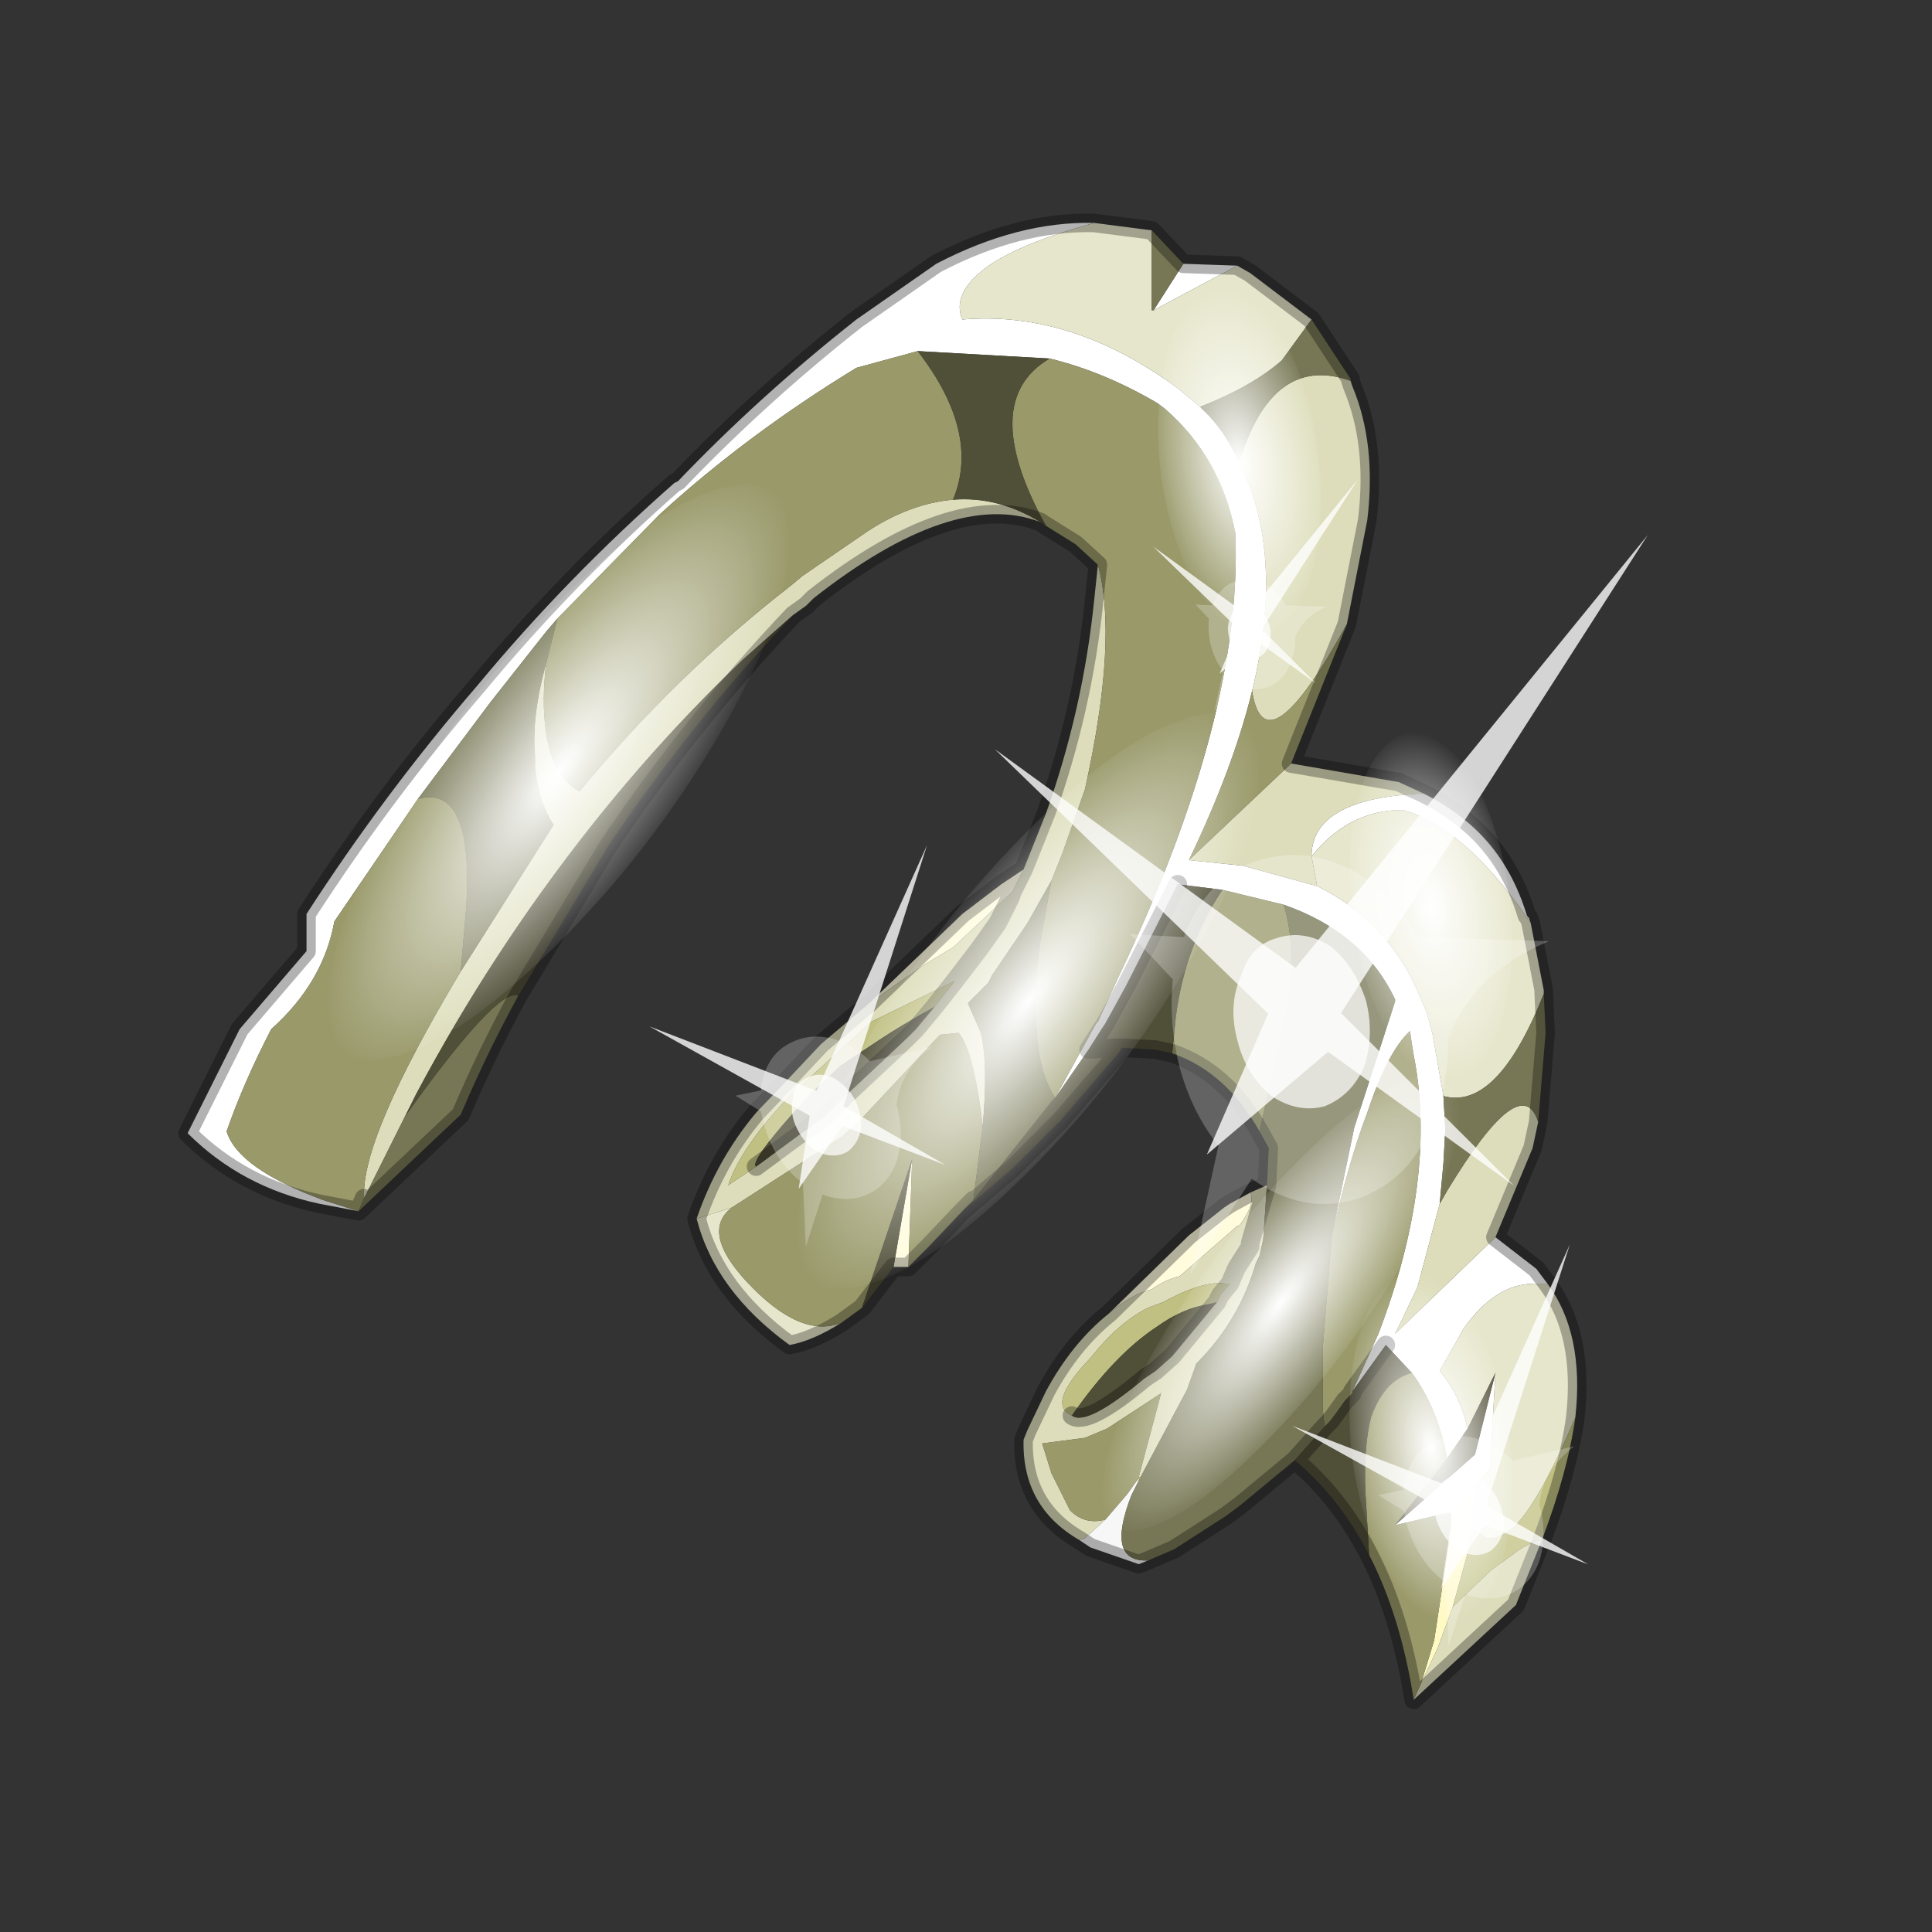 <?xml version="1.0" encoding="UTF-8" standalone="no"?>
<svg xmlns:xlink="http://www.w3.org/1999/xlink" height="520.0px" width="520.0px" xmlns="http://www.w3.org/2000/svg">
  <rect width="100%" height="100%" fill="#333333" stroke="none"/>
  <g transform="matrix(10.0, 0.0, 0.0, 10.0, 0.0, 0.0)">
    <use height="52.0" transform="matrix(1.0, 0.0, 0.0, 1.0, 0.0, 0.0)" width="52.0" xlink:href="#shape0"/>
    <use height="136.85" transform="matrix(-0.076, 0.103, -0.036, -0.026, 35.782, 21.076)" width="148.25" xlink:href="#sprite0"/>
    <use height="136.85" transform="matrix(-0.076, 0.103, -0.036, -0.026, 23.132, 14.926)" width="148.25" xlink:href="#sprite0"/>
    <use height="136.85" transform="matrix(-0.06, 0.082, -0.025, -0.019, 40.625, 30.284)" width="148.25" xlink:href="#sprite0"/>
    <use height="136.85" transform="matrix(0.009, 0.063, -0.031, 0.004, 39.965, 34.002)" width="148.25" xlink:href="#sprite0"/>
    <use height="136.85" transform="matrix(0.009, 0.063, -0.031, 0.004, 39.965, 19.451)" width="148.25" xlink:href="#sprite0"/>
    <use height="136.85" transform="matrix(0.009, 0.063, -0.031, 0.004, 34.815, 7.502)" width="148.25" xlink:href="#sprite0"/>
    <use height="20.95" transform="matrix(-0.74, 0.006, 0.087, 0.944, 44.35, 14.4)" width="24.45" xlink:href="#sprite1"/>
    <use height="20.95" transform="matrix(-0.344, 0.095, 0.158, 0.429, 24.95, 22.75)" width="24.45" xlink:href="#sprite1"/>
    <use height="20.95" transform="matrix(-0.344, 0.095, 0.158, 0.429, 42.25, 33.5)" width="24.45" xlink:href="#sprite1"/>
    <use height="20.95" transform="matrix(-0.232, 0.002, 0.027, 0.296, 36.55, 12.9)" width="24.45" xlink:href="#sprite1"/>
  </g>
  <defs>
    <g id="shape0" transform="matrix(1.0, 0.0, 0.0, 1.0, 0.0, 0.0)">
      <path d="M52.0 0.0 L52.0 52.0 0.0 52.0 0.0 0.0 52.0 0.0" fill="#795fa9" fill-opacity="0.0" fill-rule="evenodd" stroke="none"/>
      <path d="M39.05 40.7 L39.7 40.0 39.6 41.1 39.5 41.8 39.1 43.25 38.7 44.35 38.25 45.3 38.6 44.15 39.05 41.2 39.05 40.7" fill="#fff9c4" fill-rule="evenodd" stroke="none"/>
      <path d="M30.65 39.75 L30.7 39.75 30.65 39.75" fill="#ffe317" fill-rule="evenodd" stroke="none"/>
      <path d="M30.6 39.85 L30.7 39.75 30.65 39.85 30.6 39.85" fill="#fef081" fill-rule="evenodd" stroke="none"/>
      <path d="M36.35 10.2 L36.35 10.25 36.35 10.2" fill="#c18702" fill-rule="evenodd" stroke="none"/>
      <path d="M41.15 24.7 L41.2 24.85 41.1 24.7 41.15 24.7 M27.55 23.4 L27.25 24.0 25.65 25.5 24.9 25.95 23.4 27.0 25.9 24.6 26.95 23.8 27.55 23.4 M24.55 31.2 L24.45 34.1 24.05 34.1 24.55 31.2 M33.65 32.1 Q33.8 32.4 33.35 33.0 L33.3 33.0 31.75 34.35 Q31.35 34.45 31.0 34.7 L30.7 34.8 Q30.25 35.0 29.85 35.35 L32.0 33.25 32.95 32.5 33.1 32.4 33.65 32.1" fill="#fffbdd" fill-rule="evenodd" stroke="none"/>
      <path d="M9.65 32.6 L8.6 32.4 Q6.5 31.95 5.05 30.5 L6.45 27.7 8.25 25.6 8.25 24.6 Q10.35 21.35 12.85 18.45 15.25 15.55 18.15 13.0 L18.25 12.95 Q20.45 10.65 23.05 8.6 L25.2 7.1 Q27.4 5.95 29.45 6.0 27.1 6.65 26.3 7.4 25.65 8.0 25.9 8.6 28.85 8.35 31.7 10.45 L32.3 10.95 32.55 11.2 Q33.05 11.75 33.35 12.45 34.6 14.9 33.7 18.6 33.2 20.65 32.0 23.15 L33.45 23.3 35.45 23.85 Q37.4 24.8 38.25 26.9 L38.4 27.25 38.55 27.8 38.85 29.5 38.9 30.4 38.85 31.3 38.75 32.4 38.15 34.65 37.55 35.9 40.25 33.3 41.35 34.15 41.65 34.55 41.3 34.55 Q40.25 34.55 39.4 35.75 L38.75 36.9 Q39.3 37.55 39.5 38.45 L38.95 39.25 Q38.7 37.9 38.0 36.95 L37.3 36.2 36.4 37.45 37.1 35.9 Q38.7 31.7 38.05 28.4 L38.0 28.1 37.95 27.75 Q37.35 28.3 36.8 29.95 36.3 31.25 35.85 33.25 L36.45 30.35 37.55 26.95 37.55 26.9 Q36.7 25.1 34.55 24.35 L32.9 23.95 31.7 23.8 30.3 26.55 29.75 27.55 29.65 27.7 29.3 28.25 28.4 29.55 29.5 27.55 29.55 27.5 30.15 26.2 Q33.45 19.25 33.25 14.35 32.85 12.3 31.35 11.0 L31.15 10.85 Q29.7 10.0 28.25 9.65 L24.7 9.45 23.05 9.9 Q20.1 11.7 17.75 13.85 L15.0 16.65 14.7 17.0 13.2 18.9 11.25 21.5 9.0 24.8 Q8.7 26.45 7.3 27.7 6.55 29.15 6.1 30.45 6.4 31.45 8.7 32.3 L9.65 32.6 M31.85 7.1 L33.3 7.15 31.05 8.35 31.85 7.1 M38.3 21.35 Q38.9 21.65 39.4 22.05 40.6 23.0 41.1 24.65 L41.15 24.7 41.1 24.7 Q39.4 22.25 37.75 21.8 36.3 21.8 35.3 23.05 35.3 21.65 37.7 21.4 L38.3 21.35 M40.25 36.95 L40.1 39.55 39.7 40.0 39.05 40.7 37.55 41.05 39.7 39.15 40.25 36.95" fill="#ffffff" fill-rule="evenodd" stroke="none"/>
      <path d="M29.05 41.45 L29.2 41.4 29.75 40.9 30.35 40.2 30.6 39.85 30.65 39.85 30.6 39.95 30.45 40.25 Q29.75 42.05 30.9 42.0 L30.65 42.1 29.35 41.65 29.05 41.45" fill="#f7f7f7" fill-rule="evenodd" stroke="none"/>
      <path d="M39.5 38.45 Q39.3 37.55 38.75 36.9 L39.4 35.75 Q40.25 34.55 41.3 34.55 L41.65 34.55 Q42.65 35.9 42.4 38.15 41.45 40.4 40.75 41.1 40.35 41.45 40.0 41.4 L39.6 41.1 39.7 40.0 40.1 39.55 40.25 36.95 39.5 38.45 M38.85 29.5 L38.55 27.8 38.4 27.25 38.25 26.9 Q37.4 24.8 35.45 23.85 L35.3 23.05 Q36.3 21.8 37.75 21.8 39.4 22.25 41.1 24.7 L41.2 24.85 41.55 26.65 41.55 26.75 Q40.3 29.9 38.85 29.5 M32.3 10.95 L31.7 10.45 Q28.85 8.35 25.9 8.6 25.65 8.0 26.3 7.4 27.1 6.65 29.45 6.0 L31.0 6.2 31.0 8.35 31.05 8.35 33.3 7.15 33.65 7.35 35.3 8.6 34.5 9.7 Q33.7 10.4 32.3 10.95 M18.75 32.8 L19.7 32.5 Q18.85 33.15 20.1 34.5 21.55 36.05 22.65 35.6 21.85 36.1 21.25 36.2 19.25 34.75 18.75 32.8" fill="#e6e6cc" fill-rule="evenodd" stroke="none"/>
      <path d="M40.25 33.3 L37.55 35.9 38.15 34.65 38.75 32.4 38.95 32.05 Q40.95 28.75 41.4 30.2 L41.25 30.9 40.25 33.3 M35.45 23.85 L33.45 23.3 32.0 23.15 34.75 20.55 37.65 21.05 38.3 21.35 37.7 21.4 Q35.3 21.65 35.3 23.05 L35.45 23.85 M33.7 18.6 Q34.6 14.9 33.35 12.45 34.25 9.5 36.35 10.25 L36.4 10.4 Q37.05 11.95 36.8 14.0 L36.25 16.8 Q34.05 20.8 33.7 18.6 M14.7 17.85 Q14.55 19.1 14.75 20.0 14.95 20.95 15.6 21.3 18.15 18.2 21.3 15.75 L21.6 15.5 23.35 14.3 Q24.5 13.55 25.65 13.45 26.85 13.35 28.0 14.05 25.65 13.15 21.9 16.1 L21.7 16.3 21.35 16.55 20.0 17.75 Q17.8 19.85 15.9 22.25 13.25 25.6 11.2 29.45 L10.9 30.05 9.8 32.25 Q9.7 30.65 12.4 26.15 L14.9 22.2 Q14.5 21.6 14.4 20.65 L14.4 20.35 Q14.3 19.3 14.7 17.85 M25.15 27.1 L25.7 26.4 23.45 27.5 21.3 29.45 Q19.95 30.85 19.6 31.9 L20.35 31.4 21.5 30.55 22.2 30.05 22.8 29.45 24.4 27.95 24.65 27.7 25.15 27.1 M18.75 32.8 Q19.3 31.2 20.35 29.95 L21.3 28.95 22.1 28.1 23.4 27.0 24.9 25.95 25.65 25.5 27.25 24.0 27.55 23.4 28.15 21.9 Q29.15 19.1 29.45 16.15 L29.55 15.2 Q30.1 17.2 29.2 21.25 L28.6 22.95 28.3 23.7 27.65 24.85 26.7 26.25 26.6 26.45 26.05 27.0 26.4 27.8 Q26.6 28.65 26.45 30.3 26.2 28.25 25.8 27.8 L25.3 27.85 23.15 30.15 22.65 30.6 19.7 32.5 18.75 32.8 M25.7 26.4 L26.35 25.55 26.85 24.85 27.2 24.15 27.25 24.0 27.2 24.15 26.85 24.85 26.35 25.55 25.7 26.4 M29.85 35.35 Q30.25 35.0 30.7 34.8 L31.0 34.7 Q31.35 34.45 31.75 34.35 L33.3 33.0 33.35 33.0 Q33.8 32.4 33.65 32.1 L34.1 31.9 34.0 33.35 33.9 33.8 33.8 34.0 Q33.35 35.55 32.2 36.7 L31.95 37.4 30.7 39.75 30.65 39.75 31.25 37.5 29.8 38.45 29.2 38.7 28.05 38.85 28.3 39.65 28.8 40.65 Q29.2 41.05 29.75 40.9 L29.2 41.4 29.05 41.45 Q27.5 40.55 27.55 38.75 L27.65 38.5 28.15 37.45 Q28.85 36.15 29.85 35.35 M33.1 34.55 L33.25 34.2 33.3 34.1 33.65 33.55 33.65 33.45 34.1 31.9 33.65 33.45 33.65 33.55 33.3 34.1 33.25 34.2 33.1 34.55 33.0 34.55 Q32.4 34.45 31.3 35.05 L30.9 35.2 Q30.1 35.6 29.35 36.55 28.15 37.8 28.85 38.1 29.25 38.4 30.8 37.1 L31.1 36.9 31.55 36.5 32.75 35.05 32.85 34.85 33.1 34.55 M39.1 43.25 L40.15 42.25 40.7 41.85 Q41.15 41.5 41.5 41.45 L40.8 43.2 38.05 45.75 38.25 45.3 38.7 44.35 39.1 43.25" fill="#ddddbb" fill-rule="evenodd" stroke="none"/>
      <path d="M25.15 27.1 Q24.25 27.6 23.65 28.0 L22.6 28.7 22.5 28.8 21.75 29.5 21.05 30.3 Q20.2 31.3 20.35 31.4 L19.6 31.9 Q19.95 30.85 21.3 29.45 L23.45 27.5 25.7 26.4 25.15 27.1 M33.1 34.55 L32.85 34.85 32.75 35.05 32.55 35.1 Q31.85 35.2 31.15 35.7 30.0 36.45 28.85 38.1 28.15 37.8 29.35 36.55 30.1 35.6 30.9 35.2 L31.3 35.05 Q32.4 34.45 33.0 34.55 L33.1 34.55 M39.6 41.1 L40.0 41.4 Q40.35 41.45 40.75 41.1 41.45 40.4 42.4 38.15 42.2 39.6 41.5 41.45 41.15 41.5 40.7 41.85 L40.15 42.25 39.1 43.25 39.5 41.8 39.6 41.1" fill="#c0c083" fill-rule="evenodd" stroke="none"/>
      <path d="M9.65 32.6 L8.7 32.3 Q6.4 31.45 6.1 30.45 6.55 29.15 7.3 27.7 8.7 26.45 9.0 24.8 L11.25 21.5 Q12.75 21.1 12.55 24.4 L12.4 26.15 Q9.7 30.65 9.8 32.25 L9.65 32.6 M15.0 16.65 L17.75 13.85 Q20.1 11.7 23.05 9.9 L24.7 9.45 Q26.4 11.65 25.65 13.45 24.5 13.55 23.35 14.3 L21.6 15.5 21.3 15.75 Q18.15 18.2 15.6 21.3 14.95 20.95 14.75 20.0 14.55 19.1 14.7 17.85 L15.0 16.65 M28.25 9.65 Q29.7 10.0 31.15 10.85 L31.35 11.0 Q32.85 12.3 33.25 14.35 33.45 19.25 30.15 26.2 L29.55 27.5 29.5 27.55 28.4 29.55 Q27.95 28.85 27.9 27.7 27.8 26.65 28.0 25.35 L28.3 23.7 28.6 22.95 29.2 21.25 Q30.1 17.2 29.55 15.2 L28.95 14.65 28.15 14.15 Q26.3 10.8 28.25 9.65 M32.9 23.95 L34.55 24.35 Q34.9 25.45 34.65 27.15 L33.9 30.45 Q33.0 28.85 31.55 28.35 L31.65 27.35 Q31.9 25.45 32.9 23.95 M35.85 33.25 Q36.3 31.25 36.8 29.95 37.35 28.3 37.95 27.75 L38.0 28.1 38.05 28.4 Q38.7 31.7 37.1 35.9 L36.4 37.45 36.4 37.5 36.2 37.7 35.95 38.05 35.8 38.25 35.65 38.4 35.6 37.9 35.6 37.65 35.6 36.3 35.85 33.25 M38.0 36.95 Q38.7 37.9 38.95 39.25 L37.55 41.05 39.05 40.7 39.05 41.2 38.6 44.15 38.25 45.3 38.05 45.75 Q37.7 43.5 36.85 41.85 L36.75 40.15 Q36.7 38.95 36.9 38.15 37.25 37.15 38.0 36.95 M32.0 23.15 Q33.2 20.65 33.7 18.6 34.05 20.8 36.25 16.8 L34.75 20.55 32.0 23.15 M19.7 32.5 L22.65 30.6 23.15 30.15 25.3 27.85 25.8 27.8 Q26.2 28.25 26.45 30.3 L26.2 32.3 25.9 32.6 25.0 33.55 24.55 34.0 24.45 34.1 24.55 31.2 23.2 35.2 22.65 35.6 Q21.55 36.05 20.1 34.5 18.85 33.15 19.7 32.5 M29.75 40.9 Q29.2 41.05 28.8 40.65 L28.3 39.65 28.05 38.85 29.2 38.7 29.8 38.45 31.25 37.5 30.65 39.75 30.7 39.75 30.6 39.85 30.35 40.2 29.75 40.9" fill="#99996a" fill-rule="evenodd" stroke="none"/>
      <path d="M11.25 21.5 L13.2 18.9 14.7 17.0 15.0 16.65 14.7 17.85 Q14.3 19.3 14.4 20.35 L14.4 20.65 Q14.5 21.6 14.9 22.2 L12.4 26.15 12.55 24.4 Q12.75 21.1 11.25 21.5 M34.55 24.35 Q36.7 25.1 37.55 26.9 L37.55 26.95 36.45 30.35 35.85 33.25 35.6 36.3 35.6 37.65 35.6 37.9 35.65 38.4 34.85 39.3 33.4 40.5 33.0 40.8 31.6 41.7 30.9 42.0 Q29.75 42.05 30.45 40.25 L30.6 39.95 30.65 39.85 30.7 39.75 31.95 37.4 32.2 36.7 Q33.35 35.55 33.8 34.0 L33.9 33.8 34.0 33.35 34.1 31.9 34.15 30.9 33.9 30.45 34.65 27.15 Q34.9 25.45 34.55 24.35 M38.75 32.4 L38.85 31.3 38.9 30.4 38.85 29.5 Q40.3 29.9 41.55 26.75 L41.6 27.8 41.4 30.2 Q40.95 28.75 38.95 32.05 L38.75 32.4 M33.35 12.45 Q33.05 11.75 32.55 11.2 L32.3 10.95 Q33.7 10.4 34.5 9.7 L35.3 8.6 36.35 10.2 36.35 10.25 Q34.25 9.5 33.35 12.45 M31.0 6.2 L31.85 7.1 31.05 8.35 31.0 8.35 31.0 6.2 M9.8 32.25 L10.9 30.05 Q13.4 26.55 13.95 26.8 13.1 28.35 12.4 30.0 L9.65 32.6 9.8 32.25 M26.45 30.3 Q26.6 28.65 26.4 27.8 L26.05 27.0 26.6 26.45 26.7 26.25 27.65 24.85 28.3 23.7 28.0 25.35 Q27.8 26.65 27.9 27.7 27.95 28.85 28.4 29.55 L28.3 29.65 26.2 32.3 26.45 30.3" fill="#777755" fill-rule="evenodd" stroke="none"/>
      <path d="M24.7 9.45 L28.25 9.65 Q26.3 10.8 28.15 14.15 L28.0 14.05 Q26.85 13.35 25.65 13.45 26.4 11.65 24.7 9.45 M28.4 29.55 L29.3 28.25 29.65 27.7 29.75 27.55 30.3 26.55 31.7 23.8 32.9 23.95 Q31.9 25.45 31.65 27.35 L31.55 28.35 31.1 28.25 30.2 28.2 30.1 28.35 28.55 30.15 27.25 31.45 25.9 32.6 26.2 32.3 28.3 29.65 28.4 29.55 M36.4 37.45 L37.3 36.2 38.0 36.95 Q37.25 37.15 36.9 38.15 36.7 38.95 36.75 40.15 L36.85 41.85 Q36.05 40.3 34.85 39.3 L35.65 38.4 35.8 38.25 35.95 38.05 36.2 37.7 36.4 37.5 36.4 37.45 M38.95 39.25 L39.5 38.45 40.25 36.95 39.7 39.15 37.55 41.05 38.95 39.25 M10.9 30.05 L11.2 29.45 Q13.25 25.6 15.9 22.25 17.8 19.85 20.0 17.75 L21.35 16.55 Q18.6 19.45 16.35 22.8 L13.95 26.8 Q13.4 26.55 10.9 30.05 M20.35 31.4 Q20.2 31.3 21.05 30.3 L21.75 29.5 22.5 28.8 22.6 28.7 23.65 28.0 Q24.25 27.6 25.15 27.1 L24.65 27.7 24.4 27.95 22.8 29.45 22.2 30.05 21.5 30.55 20.35 31.4 M23.2 35.2 L24.55 31.2 24.05 34.1 23.2 35.2 M29.3 28.25 L30.0 28.2 30.2 28.2 30.0 28.2 29.3 28.25 M32.75 35.05 L31.55 36.5 31.1 36.9 30.8 37.1 Q29.25 38.4 28.85 38.1 30.0 36.45 31.15 35.7 31.85 35.2 32.55 35.1 L32.75 35.05" fill="#504f38" fill-rule="evenodd" stroke="none"/>
      <path d="M29.45 6.0 Q27.4 5.95 25.2 7.1 L23.05 8.6 Q20.45 10.65 18.25 12.95 L18.15 13.0 Q15.25 15.55 12.85 18.45 10.35 21.35 8.25 24.6 L8.25 25.6 6.45 27.7 5.05 30.5 Q6.5 31.95 8.6 32.4 L9.65 32.6 9.8 32.25 M29.3 28.25 L29.65 27.7 29.75 27.55 30.3 26.55 31.7 23.8 M36.4 37.45 L37.3 36.2 M41.65 34.55 L41.35 34.15 40.25 33.3 M29.45 6.0 L31.0 6.2 31.85 7.1 33.3 7.15 33.65 7.35 35.3 8.6 36.35 10.2 36.35 10.25 36.4 10.4 Q37.05 11.95 36.8 14.0 L36.25 16.8 34.75 20.55 37.65 21.05 38.3 21.35 Q38.9 21.65 39.4 22.05 40.6 23.0 41.1 24.65 L41.15 24.7 41.2 24.85 41.55 26.65 41.55 26.75 41.6 27.8 41.4 30.2 41.25 30.9 40.25 33.3 M21.35 16.55 L21.7 16.3 21.9 16.1 Q25.65 13.15 28.0 14.05 L28.15 14.15 28.95 14.65 29.55 15.2 29.45 16.15 Q29.15 19.1 28.15 21.9 L27.55 23.4 27.25 24.0 27.2 24.15 26.85 24.85 26.35 25.55 25.7 26.4 M13.95 26.8 Q13.1 28.35 12.4 30.0 L9.65 32.6 M13.95 26.8 L16.35 22.8 Q18.6 19.45 21.35 16.55 M25.15 27.1 L25.7 26.4 M20.35 31.4 L21.5 30.55 22.2 30.05 22.8 29.45 24.4 27.95 24.65 27.7 25.15 27.1 M23.4 27.0 L22.1 28.1 21.3 28.95 20.35 29.95 Q19.3 31.2 18.75 32.8 M22.65 35.6 Q21.85 36.1 21.25 36.2 19.25 34.75 18.75 32.8 M22.65 35.6 L23.2 35.2 M24.45 34.1 L24.55 34.0 25.0 33.55 25.9 32.6 26.2 32.3 M23.4 27.0 L25.9 24.6 26.95 23.8 27.55 23.4 M31.55 28.35 Q33.0 28.85 33.9 30.45 M31.55 28.35 L31.1 28.25 30.2 28.2 30.1 28.35 28.55 30.15 27.25 31.45 25.9 32.6 M30.2 28.2 L30.0 28.2 29.3 28.25 M34.1 31.9 L34.15 30.9 33.9 30.45 M29.85 35.35 Q28.85 36.15 28.15 37.45 L27.65 38.5 27.55 38.75 Q27.5 40.55 29.05 41.45 M34.1 31.9 L33.65 33.45 33.65 33.55 33.3 34.1 33.25 34.2 33.1 34.55 32.85 34.85 32.75 35.05 31.55 36.5 31.1 36.9 30.8 37.1 Q29.25 38.4 28.85 38.1 M34.1 31.9 L33.65 32.1 33.1 32.4 32.95 32.5 32.0 33.25 29.85 35.35 M36.4 37.45 L36.4 37.5 36.2 37.7 35.95 38.05 35.8 38.25 35.65 38.4 34.85 39.3 Q36.05 40.3 36.85 41.85 M30.9 42.0 L31.6 41.7 33.0 40.8 33.4 40.5 34.85 39.3 M42.4 38.15 Q42.65 35.9 41.65 34.55 M41.5 41.45 Q42.2 39.6 42.4 38.15 M41.5 41.45 L40.8 43.2 38.05 45.75 Q37.7 43.5 36.85 41.85 M24.45 34.1 L24.05 34.1 23.2 35.2 M30.9 42.0 L30.65 42.1 29.35 41.65 29.05 41.45" fill="none" stroke="#000000" stroke-linecap="round" stroke-linejoin="round" stroke-opacity="0.302" stroke-width="0.5"/>
    </g>
    <g id="sprite0" transform="matrix(1.0, 0.0, 0.0, 1.0, 73.5, 65.0)">
      <use height="136.85" transform="matrix(1.0, 0.0, 0.0, 1.0, -73.5, -65.0)" width="148.25" xlink:href="#shape1"/>
    </g>
    <g id="shape1" transform="matrix(1.0, 0.0, 0.0, 1.0, 73.5, 65.0)">
      <path d="M36.65 -54.65 Q60.05 -42.0 69.75 -17.95 80.55 8.9 68.0 34.1 55.45 59.35 26.8 68.2 -1.8 77.05 -29.7 64.3 -57.6 51.6 -68.45 24.75 -79.3 -2.05 -66.75 -27.25 L-66.7 -27.3 Q-54.1 -52.5 -25.5 -61.4 3.1 -70.2 31.0 -57.5 L36.65 -54.65" fill="url(#gradient0)" fill-rule="evenodd" stroke="none"/>
    </g>
    <radialGradient cx="0" cy="0" gradientTransform="matrix(0.091, 0.0, 0.0, 0.091, 0.6, 3.4)" gradientUnits="userSpaceOnUse" id="gradient0" r="819.2" spreadMethod="pad">
      <stop offset="0.0" stop-color="#ffffff"/>
      <stop offset="1.0" stop-color="#ffffff" stop-opacity="0.0"/>
    </radialGradient>
    <g id="sprite1" transform="matrix(1.0, 0.0, 0.0, 1.0, 0.0, 0.0)">
      <use height="20.95" transform="matrix(1.0, 0.0, 0.0, 1.0, 0.0, 0.0)" width="24.45" xlink:href="#shape2"/>
    </g>
    <g id="shape2" transform="matrix(1.0, 0.0, 0.0, 1.0, 0.0, 0.0)">
      <path d="M14.85 11.4 Q15.8 11.6 16.25 12.45 16.85 13.3 16.6 14.35 16.4 15.3 15.55 15.9 14.65 16.4 13.65 16.2 12.65 15.9 12.1 15.1 11.6 14.2 11.8 13.2 12.1 12.2 12.9 11.65 13.8 11.15 14.85 11.4" fill="#ffffff" fill-opacity="0.788" fill-rule="evenodd" stroke="none"/>
      <path d="M14.85 11.4 Q13.8 11.15 12.9 11.65 12.1 12.2 11.8 13.2 11.6 14.2 12.1 15.1 12.65 15.9 13.65 16.2 14.65 16.4 15.55 15.9 16.4 15.3 16.6 14.35 16.85 13.3 16.25 12.45 15.8 11.6 14.85 11.4 M18.2 11.35 L20.15 11.25 18.75 12.55 Q19.05 13.8 18.8 15.05 18.5 16.35 17.65 17.3 L19.1 20.95 16.55 18.25 Q14.8 19.3 12.8 18.85 10.8 18.35 9.75 16.65 9.05 15.5 8.95 14.3 7.75 12.4 4.95 11.55 L9.7 11.4 Q10.3 10.4 11.35 9.75 13.1 8.75 15.1 9.15 16.95 9.5 18.1 11.15 L18.2 11.35" fill="#ffffff" fill-opacity="0.235" fill-rule="evenodd" stroke="none"/>
      <path d="M15.4 13.55 L18.1 17.55 13.35 14.65 7.05 18.5 12.75 13.55 0.0 0.0 14.25 12.25 24.45 5.95 15.4 13.55" fill="#ffffff" fill-opacity="0.788" fill-rule="evenodd" stroke="none"/>
    </g>
  </defs>
</svg>
